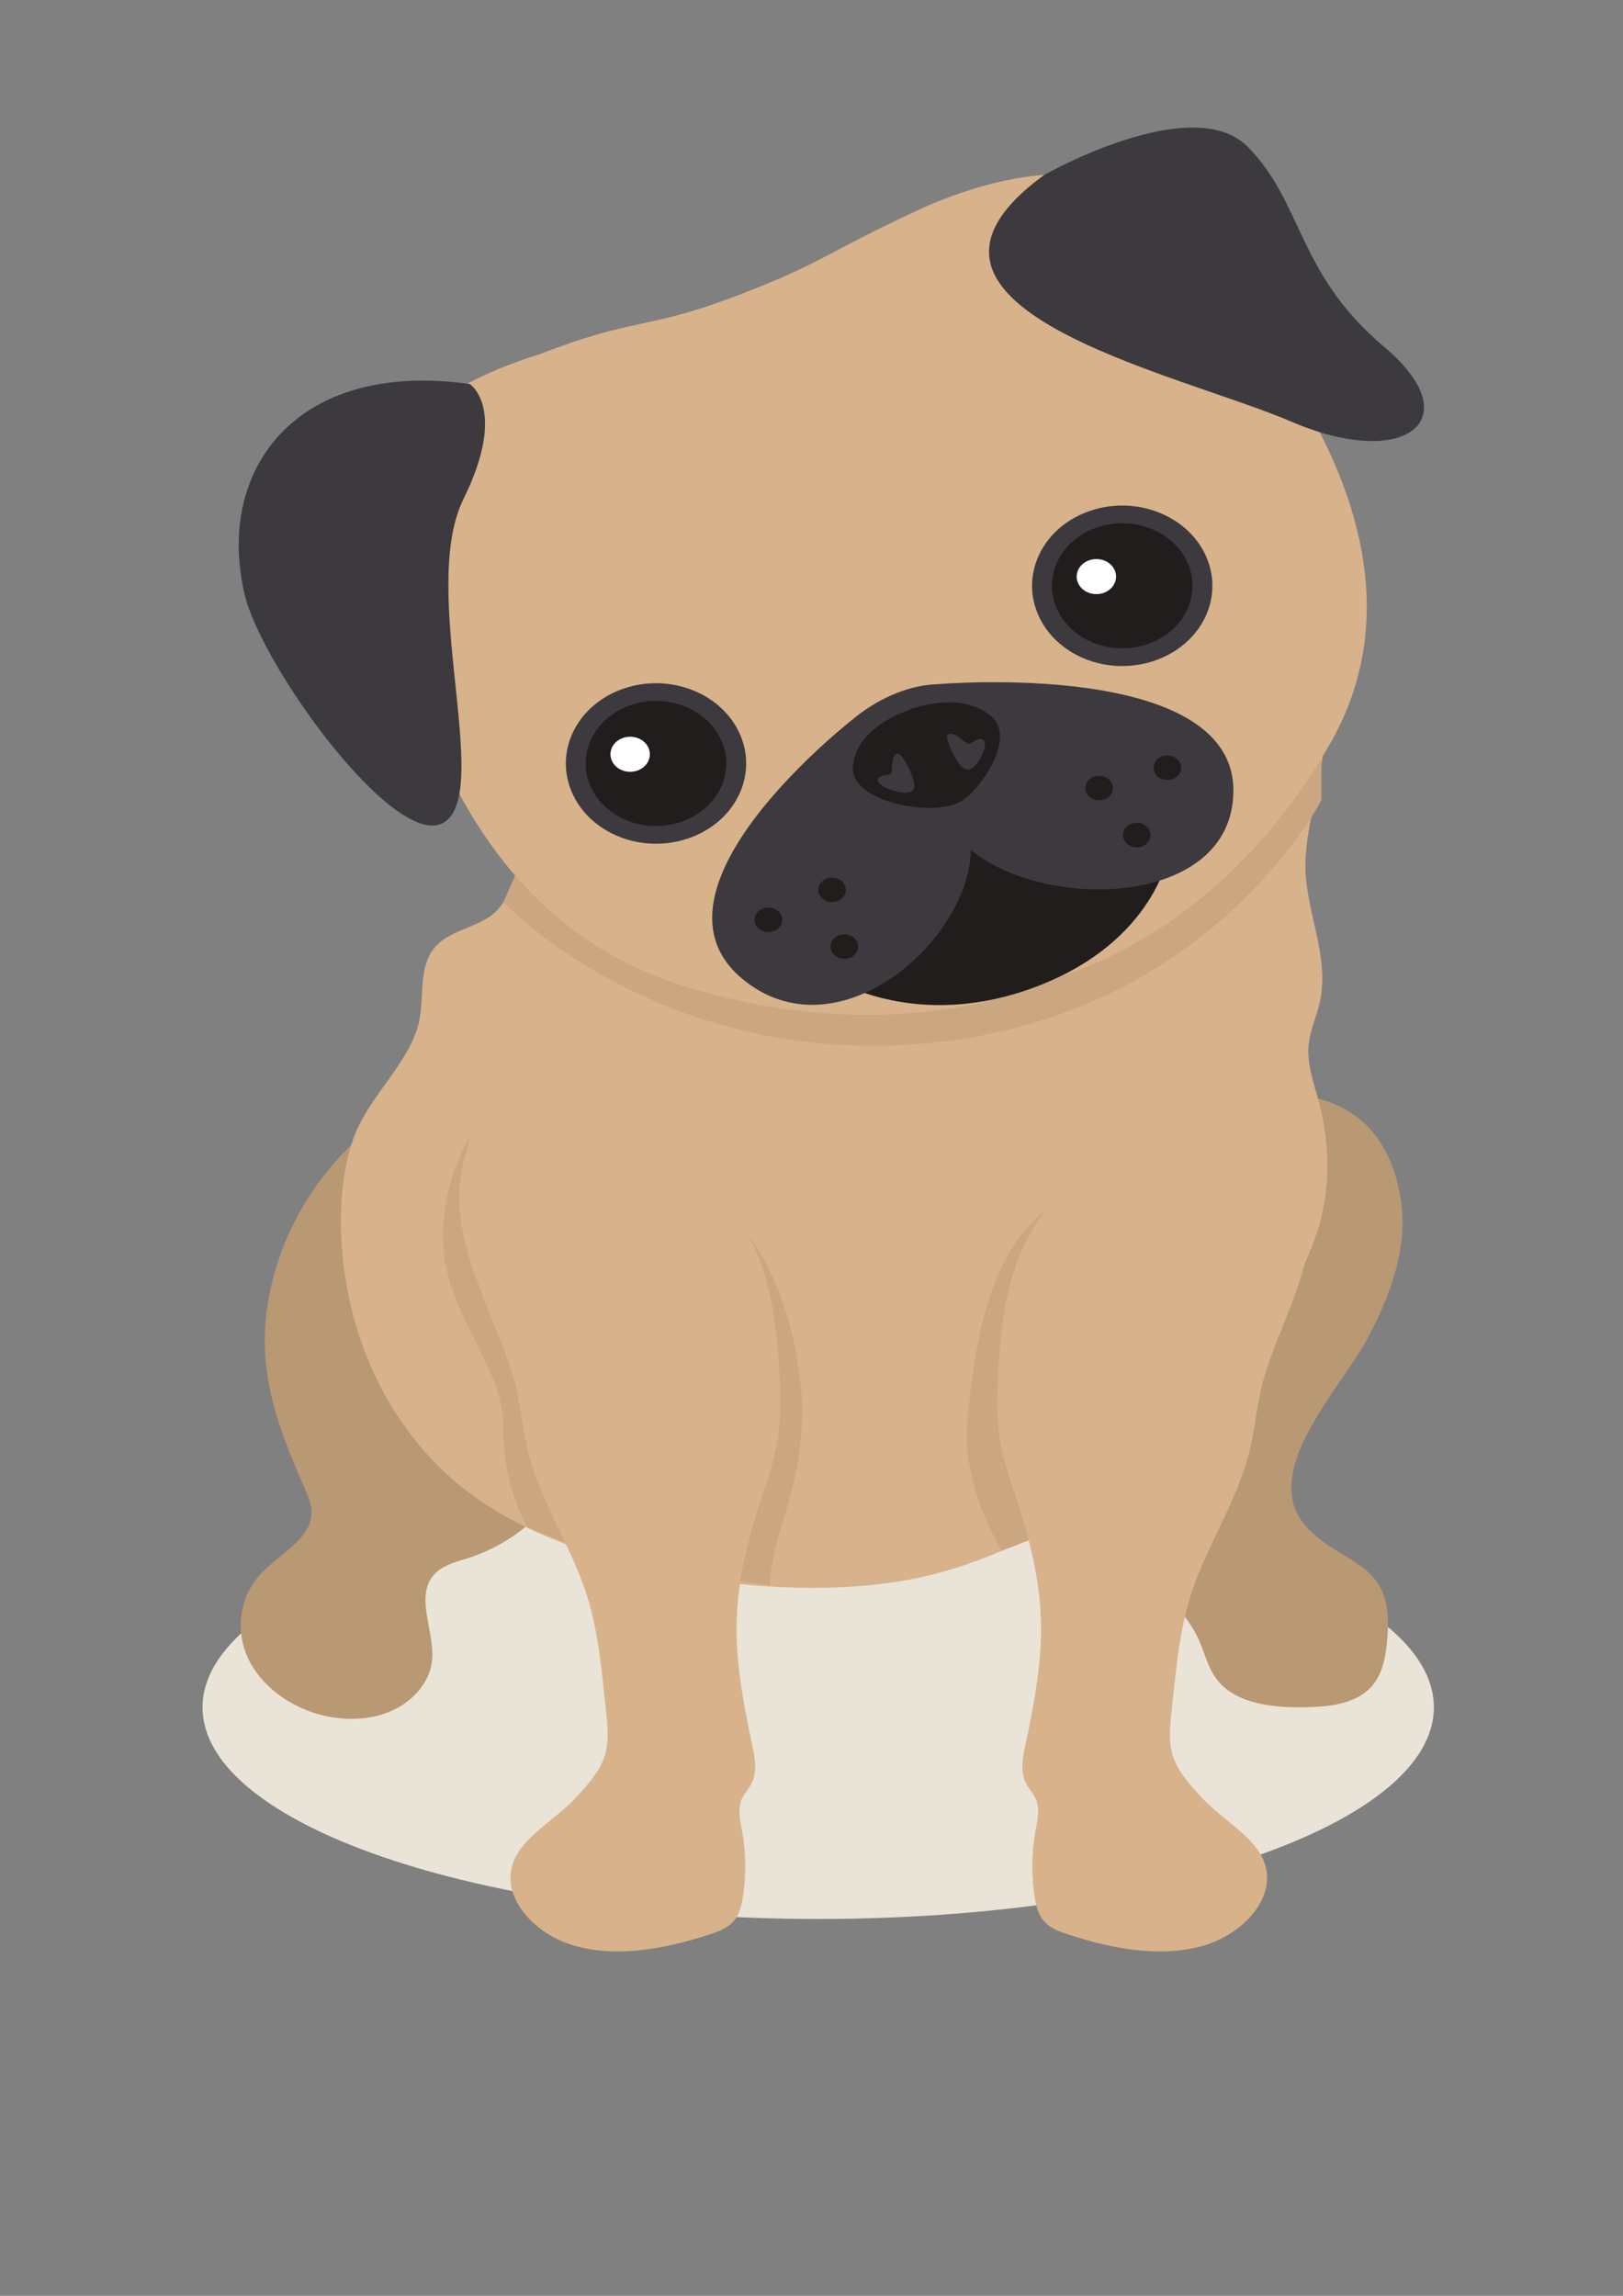 <?xml version="1.0" encoding="UTF-8" standalone="no"?>
<!-- Created with Inkscape (http://www.inkscape.org/) -->

<svg
   xmlns:dc="http://purl.org/dc/elements/1.1/"
   xmlns:cc="http://creativecommons.org/ns#"
   xmlns:rdf="http://www.w3.org/1999/02/22-rdf-syntax-ns#"
   xmlns:svg="http://www.w3.org/2000/svg"
   xmlns="http://www.w3.org/2000/svg"
   xmlns:sodipodi="http://sodipodi.sourceforge.net/DTD/sodipodi-0.dtd"
   xmlns:inkscape="http://www.inkscape.org/namespaces/inkscape"
   width="210mm"
   height="297mm"
   viewBox="0 0 210 297"
   version="1.1"
   id="svg4855"
   inkscape:version="0.92.3 (2405546, 2018-03-11)"
   sodipodi:docname="dog1.svg">
  <rect x="0" y="0" width="210" height="297" fill="#808080" stroke="none"/>
  <defs
     id="defs4849">
    <clipPath
       clipPathUnits="userSpaceOnUse"
       id="clipPath198">
      <path
         d="m 3026.39,1095.96 c 0,0 573.71,-93.91 1147.42,0 0,0 520.36,-207.241 258.23,371.54 -54.85,121.12 -504.87,201.31 -830.17,201.31 -306.78,0 -779.15,-18.25 -830.66,-134.21 -220.2,-495.6 255.18,-438.64 255.18,-438.64"
         id="path196"
         inkscape:connector-curvature="0" />
    </clipPath>
  </defs>
  <sodipodi:namedview
     id="base"
     pagecolor="#ffffff"
     bordercolor="#666666"
     borderopacity="1.0"
     inkscape:pageopacity="0.0"
     inkscape:pageshadow="2"
     inkscape:zoom="1.0834071"
     inkscape:cx="133.62579"
     inkscape:cy="588.84589"
     inkscape:document-units="mm"
     inkscape:current-layer="layer1"
     showgrid="false"
     inkscape:window-width="2400"
     inkscape:window-height="1284"
     inkscape:window-x="2391"
     inkscape:window-y="-9"
     inkscape:window-maximized="1" />
  <g
     inkscape:label="Layer 1"
     inkscape:groupmode="layer"
     id="layer1">
    <path
       d="m 105.867,248.249 c -43.996,0 -79.662,-12.258 -79.662,-27.379 0,-15.121 35.666,-27.378 79.662,-27.378 43.996,0 79.662,12.257 79.662,27.378 0,15.121 -35.666,27.379 -79.662,27.379"
       style="fill:#eae3d7;fill-opacity:1;fill-rule:nonzero;stroke:none;stroke-width:0.108"
       id="path20"
       inkscape:connector-curvature="0" />
    <path
       d="m 144.202,199.982 c 1.614,1.589 3.336,3.12 4.959,4.709 2.286,2.238 4.617,4.537 5.905,7.336 0.83,1.804 1.222,3.804 2.5,5.385 2.45,3.029 7.24,3.545 11.431,3.447 2.89,-0.067 6.05,-0.409 8.057,-2.261 1.778,-1.638 2.214,-4.067 2.424,-6.336 0.242,-2.628 0.245,-5.452 -1.36,-7.669 -1.258,-1.737 -3.323,-2.849 -5.228,-4.031 -1.88,-1.167 -3.713,-2.51 -4.795,-4.308 -4.13,-6.859 5.516,-16.992 8.677,-22.794 3.137,-5.76 5.492,-12.159 4.452,-18.492 -3.53,-21.488 -30.215,-13.377 -41.002,-2.128 -7.013,7.282 -7.935,17.514 -6.113,26.605 0.928,4.628 2.6,9.269 4.7,13.576 1.272,2.61 3.235,4.838 5.393,6.961"
       style="fill:#b99874;fill-opacity:1;fill-rule:nonzero;stroke:none;stroke-width:0.108"
       id="path128"
       inkscape:connector-curvature="0" />
    <path
       d="m 73.321,172.905 c 2.252,3.529 3.591,7.285 2.52,12.108 -1.616,7.265 -7.3,13.991 -15.248,16.542 -1.415,0.456 -2.938,0.823 -4.02,1.751 -3.241,2.778 -0.241,7.582 -0.672,11.568 -0.317,2.918 -2.71,5.487 -5.731,6.655 -3.021,1.17 -6.555,1.039 -9.643,0.02 -3.884,-1.284 -7.203,-4.018 -8.631,-7.48 -1.428,-3.462 -0.817,-7.599 1.82,-10.444 2.378,-2.567 6.425,-4.446 6.582,-7.771 0.053,-1.118 -0.382,-2.204 -0.842,-3.245 -3.864,-8.75 -6.514,-16.045 -4.503,-25.629 1.818,-8.662 6.986,-16.819 14.701,-22.394 0.815,-0.589 1.702,-1.169 2.739,-1.312 6.453,-0.891 8.645,9.084 9.892,12.856 2.102,6.355 7.432,11.123 11.037,16.774"
       style="fill:#b99874;fill-opacity:1;fill-rule:nonzero;stroke:none;stroke-width:0.108"
       id="path130"
       inkscape:connector-curvature="0" />
    <path
       d="m 170.793,129.54 c -0.406,1.904 -1.287,3.724 -1.473,5.655 -0.238,2.46 0.669,4.875 1.31,7.277 1.241,4.649 1.508,9.529 0.506,14.223 -1.401,6.563 -5.2,12.524 -9.469,18.018 -9.868,12.697 -23.181,23.931 -39.705,28.636 -17.402,4.954 -45.888,0.676 -60.305,-9.528 -11.299,-7.999 -16.983,-21.113 -17.506,-33.955 -0.169,-4.146 0.154,-8.344 1.482,-12.323 1.773,-5.313 6.728,-9.342 8.37,-14.535 1.15,-3.637 -0.232,-8.108 2.657,-10.877 1.994,-1.91 5.378,-2.232 7.406,-4.112 1.124,-1.042 1.702,-2.443 2.258,-3.798 3.396,-8.268 7.232,-16.593 13.672,-23.274 17.986,-18.66 92.988,-34.133 91.274,5.159 -0.227,5.203 -2.217,10.231 -2.358,15.411 -0.163,6.047 3.17,11.976 1.88,18.021"
       style="fill:#d7b28b;fill-opacity:1;fill-rule:nonzero;stroke:none;stroke-width:0.108"
       id="path132"
       inkscape:connector-curvature="0" />
    <path
       d="m 73.391,199.623 -5.069,-1.95 c 0,0 -3.288,-5.204 -3.188,-12.88 0.101,-7.676 -6.782,-14.086 -7.713,-22.708 -0.929,-8.622 3.769,-15.719 3.769,-15.719 l 12.201,53.257"
       style="fill:#cba781;fill-opacity:1;fill-rule:nonzero;stroke:none;stroke-width:0.108"
       id="path134"
       inkscape:connector-curvature="0" />
    <path
       d="m 93.073,155.764 c 0,0 9.058,6.376 10.611,24.356 0.345,3.994 -0.118,9.491 -2.072,15.658 -2.359,7.445 -1.927,9.261 -1.927,9.261 l -5.266,-0.612 -1.346,-48.662"
       style="fill:#cba781;fill-opacity:1;fill-rule:nonzero;stroke:none;stroke-width:0.108"
       id="path136"
       inkscape:connector-curvature="0" />
    <path
       d="m 134.778,198.619 -5.165,2.005 c 0,0 -5.314,-8.579 -4.455,-16.835 0.859,-8.256 2.234,-23.487 12.549,-28.723 10.315,-5.238 -2.929,43.553 -2.929,43.553"
       style="fill:#cba781;fill-opacity:1;fill-rule:nonzero;stroke:none;stroke-width:0.108"
       id="path138"
       inkscape:connector-curvature="0" />
    <path
       d="m 170.974,90.674 v 12.866 c 0,0 -14.15,27.392 -49.685,31.284 -35.535,3.892 -56.156,-18.115 -56.156,-18.115 l 3.365,-7.584 102.476,-18.451"
       style="fill:#cba781;fill-opacity:1;fill-rule:nonzero;stroke:none;stroke-width:0.108"
       id="path140"
       inkscape:connector-curvature="0" />
    <path
       d="m 48.687,65.948 c -2.274,-13.606 21.09,-20.096 21.09,-20.096 12.182,-4.792 13.913,-3.161 25.42,-7.545 11.506,-4.384 11.059,-5.312 23.678,-11.162 0,0 21.402,-10.566 30.896,0.289 9.495,10.854 38.249,40.665 22.405,68.65 -1.034,1.826 -2.107,3.535 -3.203,5.157 -13.765,20.366 -31.496,24.948 -31.496,24.948 0,0 -19.265,10.334 -48.429,1.567 -0.985,-0.296 -1.94,-0.62 -2.875,-0.964 C 55.415,115.492 50.894,79.153 48.687,65.948"
       style="fill:#d7b28b;fill-opacity:1;fill-rule:nonzero;stroke:none;stroke-width:0.108"
       id="path142"
       inkscape:connector-curvature="0" />
    <path
       d="m 151.268,110.199 c 0,0 -1.662,11.525 -17.143,17.425 -15.482,5.898 -26.167,-0.921 -26.167,-0.921 l 15.656,-20.925 27.654,4.422"
       style="fill:#211d1d;fill-opacity:1;fill-rule:nonzero;stroke:none;stroke-width:0.108"
       id="path144"
       inkscape:connector-curvature="0" />
    <path
       d="m 110.805,92.679 c 2.267,-1.803 6.218,-4.066 10.575,-4.172 0,0 38.272,-3.289 38.208,13.807 -0.058,15.044 -24.324,15.652 -33.979,7.617 -0.129,11.763 -17.373,26.971 -29.646,16.624 C 82.016,114.801 110.805,92.679 110.805,92.679"
       style="fill:#3c3a3e;fill-opacity:1;fill-rule:nonzero;stroke:none;stroke-width:0.108"
       id="path146"
       inkscape:connector-curvature="0" />
    <path
       d="m 135.117,22.623 c 0,0 19.11,-10.853 26.294,-3.655 7.186,7.199 6.41,16.417 17.664,25.884 11.254,9.467 2.734,16.026 -11.964,9.703 C 152.416,48.23 111.603,39.791 135.117,22.623"
       style="fill:#3c3a3e;fill-opacity:1;fill-rule:nonzero;stroke:none;stroke-width:0.108"
       id="path148"
       inkscape:connector-curvature="0" />
    <path
       d="m 60.786,49.677 c 0,0 4.94,3.202 -0.821,14.89 C 54.205,76.254 63.644,102.08 57.581,106.311 51.517,110.541 33.812,86.281 31.626,76.803 27.92,60.734 38.275,46.533 60.786,49.677"
       style="fill:#3c3a3e;fill-opacity:1;fill-rule:nonzero;stroke:none;stroke-width:0.108"
       id="path150"
       inkscape:connector-curvature="0" />
    <path
       d="m 110.353,99.3 c 0.273,-5.176 6.977,-7.337 6.977,-7.337 0,0 6.385,-2.826 10.783,0.571 3.426,2.648 -0.907,9.186 -3.553,11.005 -3.359,2.309 -14.448,0.336 -14.207,-4.238"
       style="fill:#211d1d;fill-opacity:1;fill-rule:nonzero;stroke:none;stroke-width:0.108"
       id="path152"
       inkscape:connector-curvature="0" />
    <path
       d="m 125.307,96.236 0.098,0.014 0.245,-0.095 c 0.378,-0.226 1.111,-0.859 1.58,-0.401 0.48,0.469 0.018,1.475 -0.208,1.984 -0.286,0.642 -1.214,2.222 -2.174,1.746 -0.334,-0.165 -0.568,-0.45 -0.776,-0.734 -0.691,-0.953 -1.196,-2.013 -1.488,-3.116 -0.061,-0.229 -0.087,-0.52 0.134,-0.649 0.123,-0.074 0.285,-0.067 0.43,-0.04 0.8,0.158 1.315,0.836 2.009,1.224 l 0.15,0.066"
       style="fill:#3c3a3e;fill-opacity:1;fill-rule:nonzero;stroke:none;stroke-width:0.108"
       id="path154"
       inkscape:connector-curvature="0" />
    <path
       d="m 115.298,100.049 -0.057,0.071 -0.245,0.092 c -0.445,0.088 -1.465,0.122 -1.417,0.742 0.05,0.634 1.186,1.028 1.756,1.234 0.72,0.26 2.646,0.754 2.921,-0.193 0.096,-0.328 0.026,-0.676 -0.063,-1.007 -0.297,-1.102 -0.809,-2.159 -1.506,-3.109 -0.144,-0.196 -0.362,-0.414 -0.621,-0.362 -0.144,0.029 -0.25,0.137 -0.327,0.25 -0.424,0.623 -0.23,1.424 -0.393,2.138 l -0.049,0.143"
       style="fill:#3c3a3e;fill-opacity:1;fill-rule:nonzero;stroke:none;stroke-width:0.108"
       id="path156"
       inkscape:connector-curvature="0" />
    <path
       d="m 134.482,79.868 c -2.536,-5.269 0.21,-11.37 6.131,-13.626 5.922,-2.257 12.777,0.186 15.313,5.456 2.535,5.27 -0.21,11.371 -6.132,13.626 -5.921,2.257 -12.776,-0.186 -15.312,-5.456"
       style="fill:#3c3a3e;fill-opacity:1;fill-rule:nonzero;stroke:none;stroke-width:0.108"
       id="path158"
       inkscape:connector-curvature="0" />
    <path
       d="m 136.845,78.968 c -1.977,-4.109 0.163,-8.864 4.78,-10.623 4.617,-1.758 9.961,0.146 11.938,4.254 1.976,4.108 -0.163,8.864 -4.78,10.623 -4.616,1.759 -9.96,-0.146 -11.938,-4.254"
       style="fill:#211d1d;fill-opacity:1;fill-rule:nonzero;stroke:none;stroke-width:0.108"
       id="path160"
       inkscape:connector-curvature="0" />
    <path
       d="m 139.516,75.484 c -0.554,-1.151 0.046,-2.484 1.339,-2.978 1.295,-0.492 2.792,0.041 3.346,1.193 0.553,1.151 -0.046,2.483 -1.339,2.977 -1.294,0.493 -2.792,-0.041 -3.346,-1.192"
       style="fill:#ffffff;fill-opacity:1;fill-rule:nonzero;stroke:none;stroke-width:0.108"
       id="path162"
       inkscape:connector-curvature="0" />
    <path
       d="m 74.158,102.853 c -2.535,-5.27 0.21,-11.371 6.132,-13.627 5.921,-2.256 12.776,0.187 15.312,5.457 2.536,5.269 -0.21,11.371 -6.131,13.626 -5.922,2.257 -12.777,-0.186 -15.313,-5.456"
       style="fill:#3c3a3e;fill-opacity:1;fill-rule:nonzero;stroke:none;stroke-width:0.108"
       id="path164"
       inkscape:connector-curvature="0" />
    <path
       d="m 76.521,101.953 c -1.976,-4.109 0.163,-8.865 4.78,-10.623 4.617,-1.759 9.962,0.144 11.937,4.253 1.977,4.109 -0.163,8.865 -4.779,10.624 -4.617,1.758 -9.962,-0.146 -11.939,-4.254"
       style="fill:#211d1d;fill-opacity:1;fill-rule:nonzero;stroke:none;stroke-width:0.108"
       id="path166"
       inkscape:connector-curvature="0" />
    <path
       d="m 79.193,98.468 c -0.554,-1.151 0.046,-2.483 1.339,-2.976 1.294,-0.494 2.791,0.041 3.345,1.191 0.554,1.151 -0.046,2.484 -1.339,2.977 -1.294,0.494 -2.792,-0.041 -3.345,-1.192"
       style="fill:#ffffff;fill-opacity:1;fill-rule:nonzero;stroke:none;stroke-width:0.108"
       id="path168"
       inkscape:connector-curvature="0" />
    <path
       d="m 149.41,99.947 c -0.389,-0.806 0.032,-1.741 0.938,-2.086 0.907,-0.346 1.956,0.029 2.345,0.836 0.389,0.806 -0.032,1.741 -0.939,2.087 -0.906,0.346 -1.956,-0.029 -2.344,-0.837"
       style="fill:#211d1d;fill-opacity:1;fill-rule:nonzero;stroke:none;stroke-width:0.108"
       id="path170"
       inkscape:connector-curvature="0" />
    <path
       d="m 145.443,108.656 c -0.389,-0.806 0.033,-1.741 0.939,-2.087 0.907,-0.346 1.956,0.029 2.345,0.836 0.387,0.806 -0.032,1.741 -0.939,2.087 -0.906,0.345 -1.956,-0.029 -2.345,-0.836"
       style="fill:#211d1d;fill-opacity:1;fill-rule:nonzero;stroke:none;stroke-width:0.108"
       id="path172"
       inkscape:connector-curvature="0" />
    <path
       d="m 140.575,102.574 c -0.389,-0.807 0.032,-1.741 0.938,-2.086 0.907,-0.346 1.958,0.029 2.345,0.835 0.389,0.807 -0.032,1.741 -0.938,2.087 -0.907,0.346 -1.958,-0.029 -2.345,-0.836"
       style="fill:#211d1d;fill-opacity:1;fill-rule:nonzero;stroke:none;stroke-width:0.108"
       id="path174"
       inkscape:connector-curvature="0" />
    <path
       d="m 101.061,118.369 c -0.387,-0.806 -1.438,-1.181 -2.344,-0.836 -0.907,0.346 -1.327,1.279 -0.939,2.087 0.389,0.806 1.439,1.181 2.345,0.835 0.907,-0.345 1.327,-1.278 0.938,-2.086"
       style="fill:#211d1d;fill-opacity:1;fill-rule:nonzero;stroke:none;stroke-width:0.108"
       id="path176"
       inkscape:connector-curvature="0" />
    <path
       d="m 110.881,121.826 c -0.389,-0.807 -1.439,-1.182 -2.346,-0.836 -0.906,0.346 -1.327,1.28 -0.938,2.087 0.389,0.807 1.438,1.181 2.345,0.836 0.906,-0.346 1.327,-1.28 0.939,-2.087"
       style="fill:#211d1d;fill-opacity:1;fill-rule:nonzero;stroke:none;stroke-width:0.108"
       id="path178"
       inkscape:connector-curvature="0" />
    <path
       d="m 109.295,114.492 c -0.387,-0.806 -1.438,-1.181 -2.344,-0.835 -0.907,0.346 -1.327,1.28 -0.939,2.087 0.389,0.807 1.438,1.181 2.345,0.835 0.907,-0.345 1.327,-1.279 0.938,-2.087"
       style="fill:#211d1d;fill-opacity:1;fill-rule:nonzero;stroke:none;stroke-width:0.108"
       id="path180"
       inkscape:connector-curvature="0" />
    <path
       d="m 134.452,157.718 c 4.157,-6.141 11.142,-7.114 18.233,-10.068 3.446,-1.436 6.112,-3.285 10.083,-3.524 2.279,-0.136 4.744,0.525 6.046,2.07 0.27,0.319 0.018,0.115 -0.39,0.31 3.455,7.604 1.111,16.109 -1.948,23.827 -1.182,2.982 -2.47,5.946 -3.215,9.021 -0.678,2.793 -0.902,5.648 -1.592,8.437 -1.584,6.391 -5.555,12.217 -7.579,18.521 -1.346,4.197 -1.81,8.547 -2.27,12.871 -0.723,6.821 -1.198,8.28 3.952,13.659 2.578,2.695 6.465,4.694 7.77,7.951 1.816,4.532 -2.624,9.525 -8.141,10.994 -5.519,1.47 -11.557,0.275 -16.962,-1.456 -1.113,-0.356 -2.255,-0.757 -3.054,-1.487 -0.985,-0.9 -1.3,-2.159 -1.491,-3.36 -0.453,-2.853 -0.423,-5.757 0.09,-8.602 0.256,-1.421 0.622,-2.916 -0.013,-4.253 -0.31,-0.653 -0.84,-1.22 -1.182,-1.862 -0.841,-1.578 -0.456,-3.391 -0.097,-5.088 2.511,-11.863 3.022,-18.075 -0.529,-29.757 -0.953,-3.138 -2.199,-6.229 -2.744,-9.433 -0.478,-2.806 -0.41,-5.652 -0.274,-8.485 0.336,-6.977 1.176,-14.185 5.306,-20.285"
       style="fill:#d7b28b;fill-opacity:1;fill-rule:nonzero;stroke:none;stroke-width:0.108"
       id="path182"
       inkscape:connector-curvature="0" />
    <path
       d="m 95.553,157.718 c -4.159,-6.141 -11.142,-7.114 -18.233,-10.068 -3.447,-1.436 -6.113,-3.285 -10.084,-3.524 -2.276,-0.136 -4.741,0.525 -6.044,2.068 -0.533,0.631 -0.561,1.934 -0.802,2.68 -2.487,7.681 0.221,14.098 3.139,21.459 1.18,2.982 2.468,5.946 3.215,9.021 0.677,2.793 0.902,5.648 1.592,8.437 1.583,6.391 5.555,12.217 7.579,18.521 1.346,4.197 1.81,8.547 2.268,12.871 0.725,6.821 1.199,8.28 -3.951,13.659 -2.579,2.695 -6.465,4.694 -7.77,7.951 -1.816,4.532 2.623,9.525 8.141,10.994 5.518,1.47 11.556,0.275 16.961,-1.456 1.113,-0.356 2.255,-0.757 3.055,-1.487 0.985,-0.9 1.299,-2.159 1.49,-3.36 0.454,-2.853 0.424,-5.757 -0.089,-8.602 -0.256,-1.421 -0.623,-2.916 0.011,-4.253 0.31,-0.653 0.841,-1.22 1.183,-1.862 0.841,-1.578 0.456,-3.391 0.097,-5.088 -2.511,-11.863 -3.022,-18.075 0.529,-29.757 0.953,-3.138 2.198,-6.229 2.743,-9.433 0.478,-2.806 0.411,-5.652 0.275,-8.485 -0.337,-6.977 -1.176,-14.185 -5.306,-20.285"
       style="fill:#d7b28b;fill-opacity:1;fill-rule:nonzero;stroke:none;stroke-width:0.108"
       id="path184"
       inkscape:connector-curvature="0" />
  </g>
</svg>
